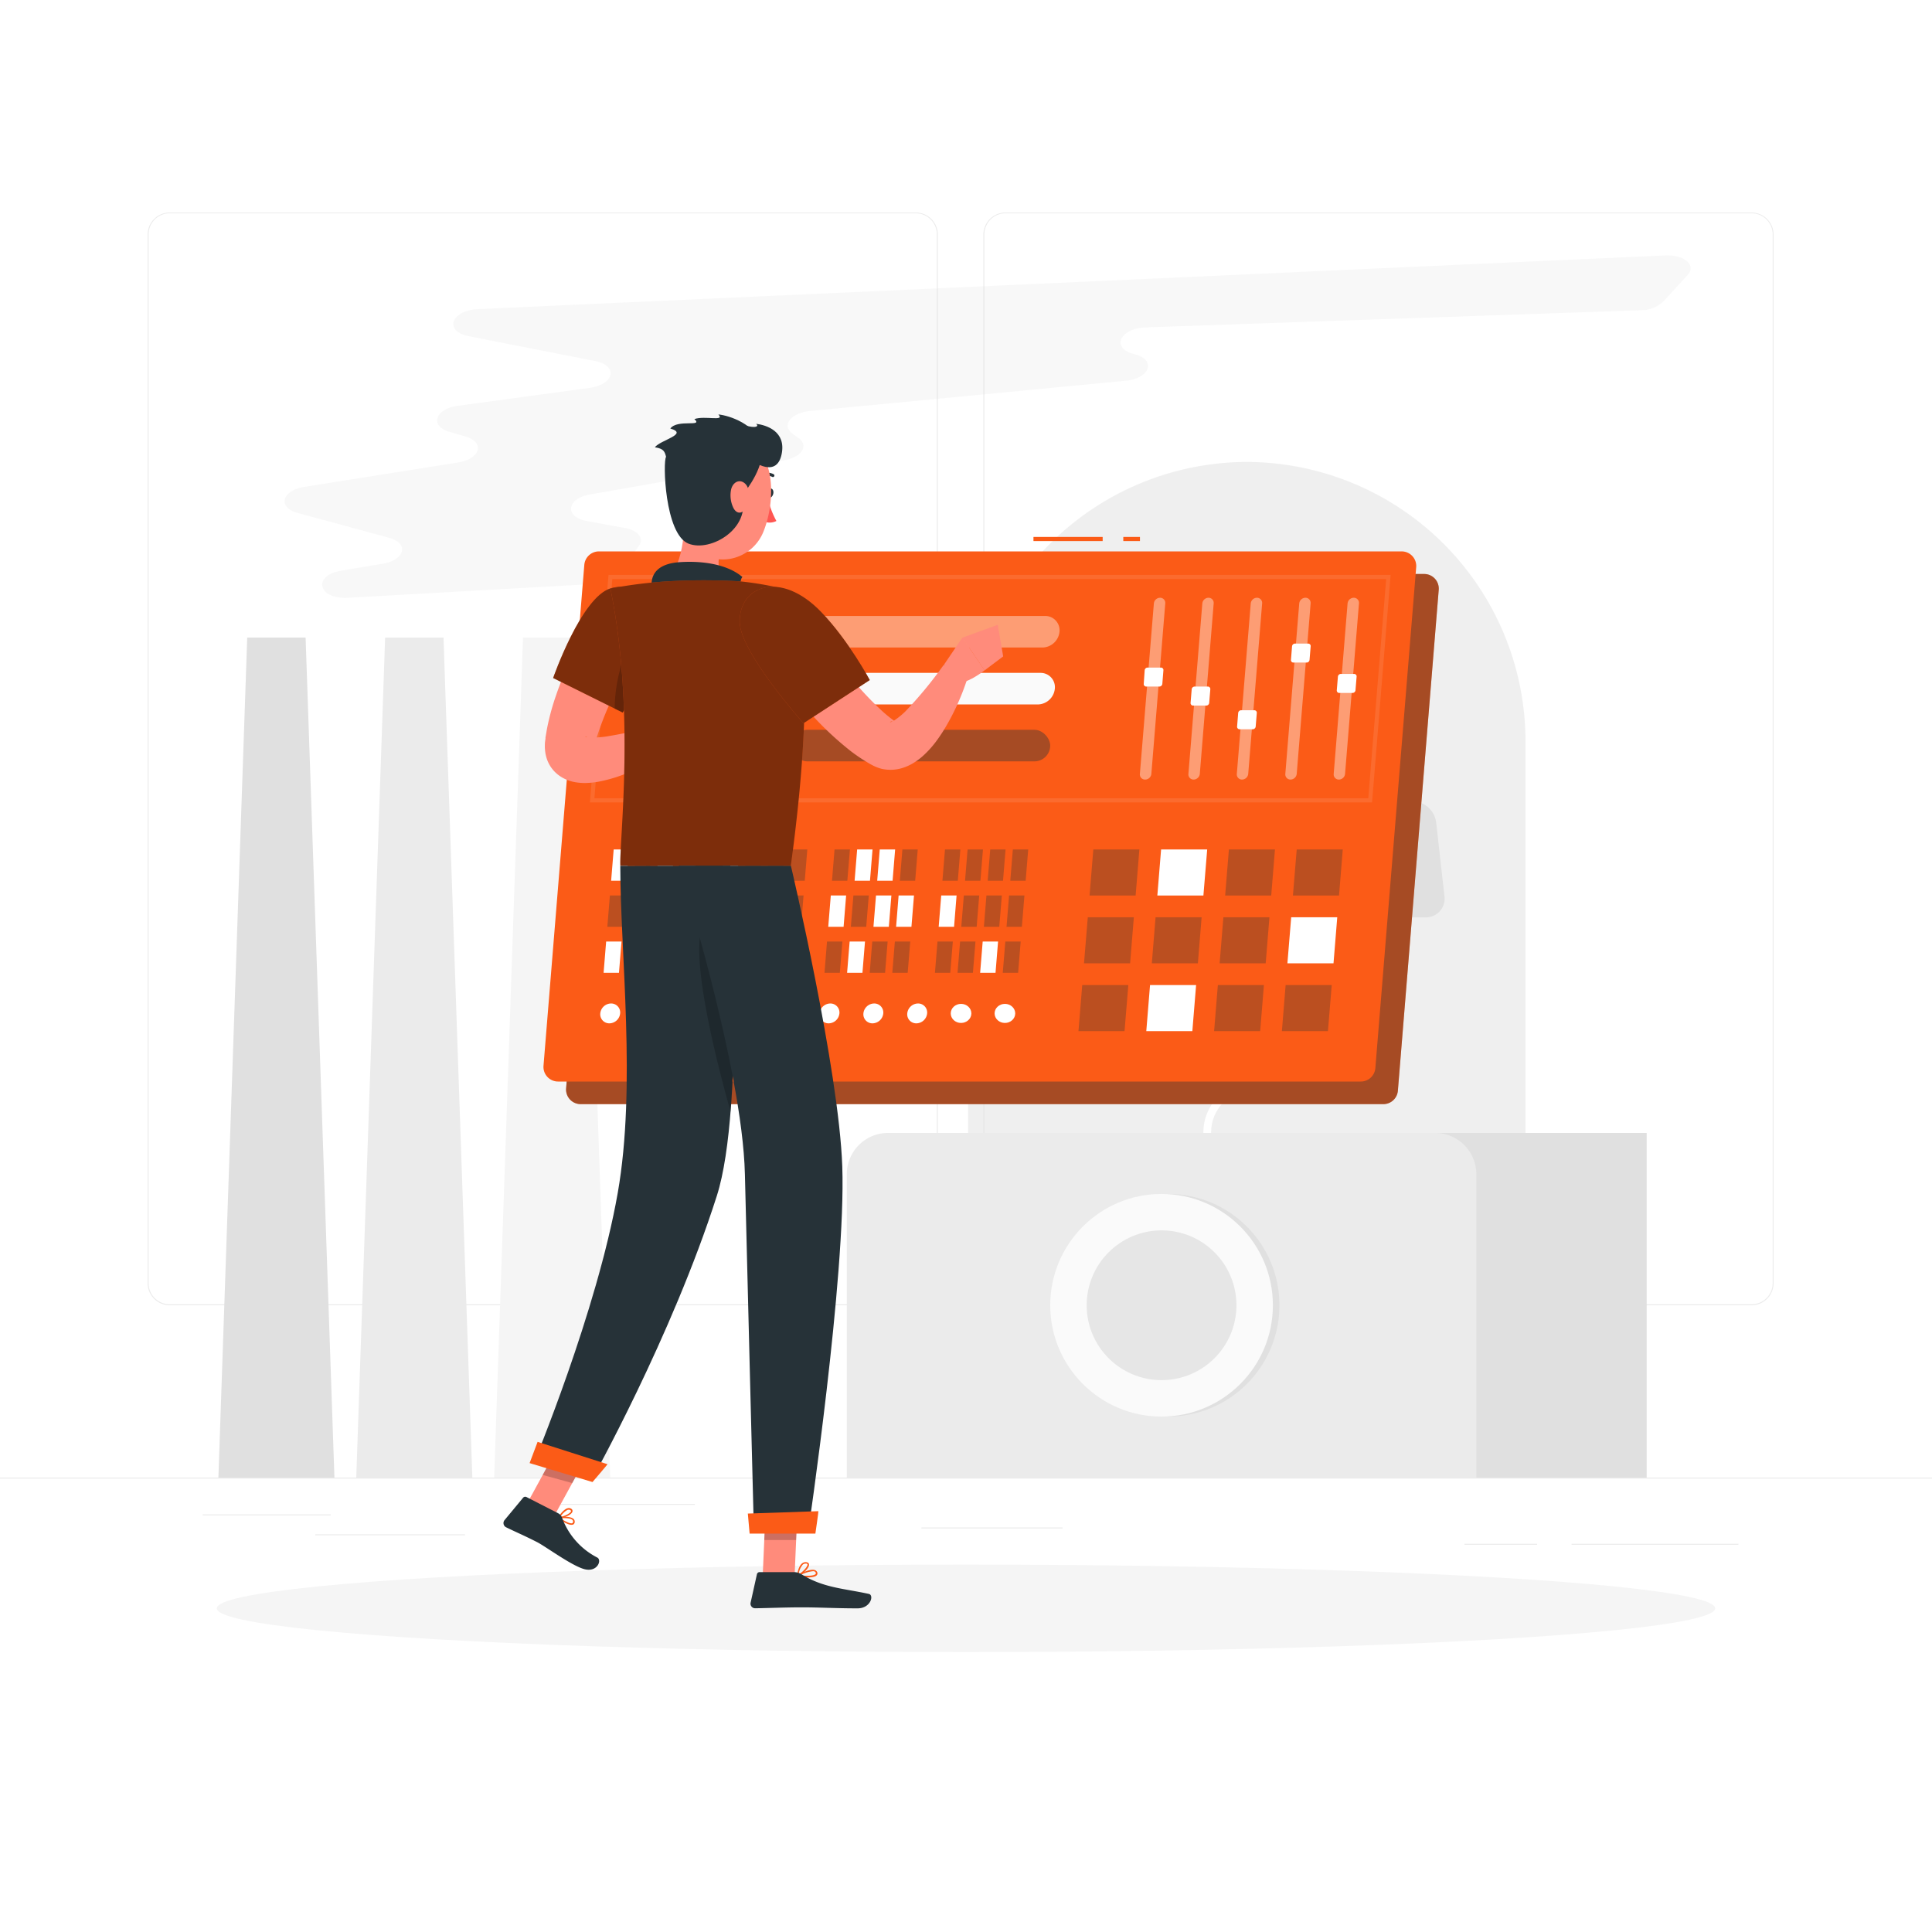 <svg class="animated" id="freepik_stories-control-panel" xmlns="http://www.w3.org/2000/svg" viewBox="0 0 500 500" version="1.1" xmlns:xlink="http://www.w3.org/1999/xlink" xmlns:svgjs="http://svgjs.com/svgjs"><style>svg#freepik_stories-control-panel:not(.animated) .animable {opacity: 0;}svg#freepik_stories-control-panel.animated #freepik--background-complete--inject-9 {animation: 1s 1 forwards cubic-bezier(.36,-0.01,.5,1.38) zoomIn;animation-delay: 0s;}svg#freepik_stories-control-panel.animated #freepik--Shadow--inject-9 {animation: 1s 1 forwards cubic-bezier(.36,-0.01,.5,1.38) slideLeft;animation-delay: 0s;}svg#freepik_stories-control-panel.animated #freepik--control-panel--inject-9 {animation: 1s 1 forwards cubic-bezier(.36,-0.01,.5,1.38) slideLeft;animation-delay: 0s;}svg#freepik_stories-control-panel.animated #freepik--Character--inject-9 {animation: 1s 1 forwards cubic-bezier(.36,-0.01,.5,1.38) slideRight;animation-delay: 0s;}            @keyframes zoomIn {                0% {                    opacity: 0;                    transform: scale(0.5);                }                100% {                    opacity: 1;                    transform: scale(1);                }            }                    @keyframes slideLeft {                0% {                    opacity: 0;                    transform: translateX(-30px);                }                100% {                    opacity: 1;                    transform: translateX(0);                }            }                    @keyframes slideRight {                0% {                    opacity: 0;                    transform: translateX(30px);                }                100% {                    opacity: 1;                    transform: translateX(0);                }            }        </style><g id="freepik--background-complete--inject-9" class="animable" style="transform-origin: 250px 227.39px;"><rect y="382.4" width="500" height="0.25" style="fill: rgb(235, 235, 235); transform-origin: 250px 382.525px;" id="ellrntq05mvk" class="animable"></rect><rect x="52.46" y="391.92" width="33.12" height="0.25" style="fill: rgb(235, 235, 235); transform-origin: 69.02px 392.045px;" id="el8pheu3wlzet" class="animable"></rect><rect x="136.33" y="389.21" width="43.5" height="0.25" style="fill: rgb(235, 235, 235); transform-origin: 158.08px 389.335px;" id="el4xsil4w1gz4" class="animable"></rect><rect x="81.58" y="397.08" width="38.75" height="0.25" style="fill: rgb(235, 235, 235); transform-origin: 100.955px 397.205px;" id="elu6fk0wptcg" class="animable"></rect><rect x="406.71" y="399.53" width="43.19" height="0.25" style="fill: rgb(235, 235, 235); transform-origin: 428.305px 399.655px;" id="elz1j7tvc1jln" class="animable"></rect><rect x="379" y="399.53" width="18.8" height="0.25" style="fill: rgb(235, 235, 235); transform-origin: 388.4px 399.655px;" id="elhleeq1z8c66" class="animable"></rect><rect x="238.44" y="395.31" width="36.56" height="0.25" style="fill: rgb(235, 235, 235); transform-origin: 256.72px 395.435px;" id="elnwyxqohszvg" class="animable"></rect><path d="M237,337.8H43.91a5.71,5.71,0,0,1-5.7-5.71V60.66A5.71,5.71,0,0,1,43.91,55H237a5.71,5.71,0,0,1,5.71,5.71V332.09A5.71,5.71,0,0,1,237,337.8ZM43.91,55.2a5.46,5.46,0,0,0-5.45,5.46V332.09a5.46,5.46,0,0,0,5.45,5.46H237a5.47,5.47,0,0,0,5.46-5.46V60.66A5.47,5.47,0,0,0,237,55.2Z" style="fill: rgb(235, 235, 235); transform-origin: 140.46px 196.4px;" id="elcdbj8kr6ukt" class="animable"></path><path d="M453.31,337.8H260.21a5.72,5.72,0,0,1-5.71-5.71V60.66A5.72,5.72,0,0,1,260.21,55h193.1A5.71,5.71,0,0,1,459,60.66V332.09A5.71,5.71,0,0,1,453.31,337.8ZM260.21,55.2a5.47,5.47,0,0,0-5.46,5.46V332.09a5.47,5.47,0,0,0,5.46,5.46h193.1a5.47,5.47,0,0,0,5.46-5.46V60.66a5.47,5.47,0,0,0-5.46-5.46Z" style="fill: rgb(235, 235, 235); transform-origin: 356.75px 196.4px;" id="elqqfm9px2ys" class="animable"></path><g id="el9x5gzv5cnud"><path d="M359.16,293.2h67a0,0,0,0,1,0,0v89.2a0,0,0,0,1,0,0H369.83a10.68,10.68,0,0,1-10.68-10.68V293.2A0,0,0,0,1,359.16,293.2Z" style="fill: rgb(224, 224, 224); transform-origin: 392.655px 337.8px; transform: rotate(180deg);" class="animable"></path></g><path d="M229.83,293.2H371.39a10.68,10.68,0,0,1,10.68,10.68V382.4a0,0,0,0,1,0,0H219.15a0,0,0,0,1,0,0V303.88A10.68,10.68,0,0,1,229.83,293.2Z" style="fill: rgb(235, 235, 235); transform-origin: 300.61px 337.8px;" id="ele2lwn9nhvam" class="animable"></path><circle cx="302.31" cy="337.8" r="28.81" style="fill: rgb(224, 224, 224); transform-origin: 302.31px 337.8px;" id="els5v0dg0vb9e" class="animable"></circle><circle cx="300.61" cy="337.8" r="28.81" style="fill: rgb(250, 250, 250); transform-origin: 300.61px 337.8px;" id="el8b2g9vsnyg8" class="animable"></circle><circle cx="300.61" cy="337.8" r="19.38" style="fill: rgb(230, 230, 230); transform-origin: 300.61px 337.8px;" id="elysukj0wnrgf" class="animable"></circle><g id="ell6q9kogwg9k"><path d="M322.66,119.55h0a72.34,72.34,0,0,0-72.13,72.13V293.2H394.8V191.68A72.35,72.35,0,0,0,322.66,119.55Z" style="fill: rgb(224, 224, 224); opacity: 0.5; transform-origin: 322.665px 206.375px;" class="animable"></path></g><path d="M296.37,202.57h-19.1a5.71,5.71,0,0,1-5.76-6.48L274,173.58a7.46,7.46,0,0,1,7.21-6.48h19.1a5.69,5.69,0,0,1,5.75,6.48l-2.52,22.51A7.46,7.46,0,0,1,296.37,202.57Z" style="fill: rgb(224, 224, 224); transform-origin: 288.786px 184.835px;" id="el3xsvrw2bdmg" class="animable"></path><path d="M352.74,237.42h16.2a4.84,4.84,0,0,0,4.88-5.5l-2.14-19.08a6.33,6.33,0,0,0-6.11-5.5H349.38a4.83,4.83,0,0,0-4.88,5.5l2.14,19.08A6.32,6.32,0,0,0,352.74,237.42Z" style="fill: rgb(224, 224, 224); transform-origin: 359.159px 222.38px;" id="elboo3h2tzg3q" class="animable"></path><path d="M334,170.76h13.52a4,4,0,0,0,4.08-4.59l-1.79-15.94a5.29,5.29,0,0,0-5.1-4.59H331.16a4,4,0,0,0-4.08,4.59l1.79,15.94A5.28,5.28,0,0,0,334,170.76Z" style="fill: rgb(224, 224, 224); transform-origin: 339.34px 158.2px;" id="elrizs9vbkvt" class="animable"></path><path d="M300.27,263.65H288.8a3.42,3.42,0,0,1-3.45-3.9l1.51-13.51a4.48,4.48,0,0,1,4.33-3.89h11.46a3.42,3.42,0,0,1,3.46,3.89l-1.51,13.51A4.49,4.49,0,0,1,300.27,263.65Z" style="fill: rgb(224, 224, 224); transform-origin: 295.729px 253px;" id="elakru5pyqvan" class="animable"></path><path d="M313.43,293.2h-2c0-7.56,5.42-11.29,10.67-14.89,5-3.47,9.79-6.74,9.79-13.25s-4.76-9.79-9.79-13.25c-5.25-3.61-10.67-7.34-10.67-14.9s5.42-11.29,10.67-14.9c5-3.46,9.79-6.74,9.79-13.25s-4.76-9.78-9.79-13.25c-5.25-3.6-10.67-7.33-10.67-14.9s5.42-11.29,10.67-14.9c5-3.46,9.79-6.74,9.79-13.25h2c0,7.57-5.42,11.29-10.66,14.9-5,3.47-9.8,6.74-9.8,13.25s4.76,9.79,9.8,13.25c5.24,3.61,10.66,7.34,10.66,14.9s-5.42,11.3-10.66,14.9c-5,3.47-9.8,6.74-9.8,13.25s4.76,9.78,9.8,13.25c5.24,3.61,10.66,7.33,10.66,14.9s-5.42,11.29-10.66,14.89C318.19,283.42,313.43,286.69,313.43,293.2Z" style="fill: rgb(255, 255, 255); transform-origin: 322.66px 222.83px;" id="el6fe0k2g6k24" class="animable"></path><polygon points="127.89 382.4 157.92 382.4 150.46 165 135.35 165 127.89 382.4" style="fill: rgb(245, 245, 245); transform-origin: 142.905px 273.7px;" id="elsdnkx36iq5b" class="animable"></polygon><polygon points="92.2 382.4 122.24 382.4 114.78 165 99.67 165 92.2 382.4" style="fill: rgb(235, 235, 235); transform-origin: 107.22px 273.7px;" id="el0wfw73oz3h39" class="animable"></polygon><polygon points="56.52 382.4 86.55 382.4 79.09 165 63.98 165 56.52 382.4" style="fill: rgb(224, 224, 224); transform-origin: 71.535px 273.7px;" id="el0z07xd03n28e" class="animable"></polygon><g id="elpiw4ig64l4f"><path d="M90.05,154.7l64.33-3.6c2.56-.14,4.83-1.11,5.79-2.47l5.22-7.41c1.34-1.91-.28-3.95-3.6-4.56l-9.93-1.82c-5.84-1.07-5.26-5.8.84-6.87l50.3-8.84c4.52-.8,6.42-3.87,3.6-5.82l-1.42-1c-3.06-2.12-.55-5.46,4.47-5.94l81.65-7.83c6.41-.62,8-5.48,2.27-6.88h0c-6.09-1.49-3.85-6.69,3-6.93l128-4.44a8.47,8.47,0,0,0,5.76-2.13l6.45-7c2.3-2.51-.88-5.29-5.79-5.06L123.72,80c-7,.32-8.89,5.74-2.44,7l32.79,6.45c5.93,1.17,4.94,6-1.41,6.92l-34.17,4.65c-5.9.8-7.35,5.2-2.22,6.71l4.28,1.27c5,1.49,3.76,5.78-2,6.68L78.77,126c-5.84.92-7,5.32-1.8,6.73l23.77,6.46c5.17,1.4,4.07,5.75-1.7,6.71l-10.63,1.77C80.79,148.92,82.24,155.13,90.05,154.7Z" style="fill: rgb(224, 224, 224); opacity: 0.2; transform-origin: 255.6px 110.404px;" class="animable"></path></g></g><g id="freepik--Shadow--inject-9" class="animable" style="transform-origin: 250px 416.24px;"><ellipse id="freepik--path--inject-9" cx="250" cy="416.24" rx="193.89" ry="11.32" style="fill: rgb(245, 245, 245); transform-origin: 250px 416.24px;" class="animable"></ellipse></g><g id="freepik--control-panel--inject-9" class="animable" style="transform-origin: 256.5px 212.355px;"><path d="M368.59,148.55H160.86a3.78,3.78,0,0,0-3.78,3.47L146.51,281.66a3.78,3.78,0,0,0,3.77,4.09H358a3.78,3.78,0,0,0,3.77-3.48l10.57-129.63A3.78,3.78,0,0,0,368.59,148.55Z" style="fill: rgb(251, 91, 23); transform-origin: 259.425px 217.15px;" id="elq2dpnz4wfu" class="animable"></path><g id="elabl57ppk4b"><path d="M368.59,148.55H160.86a3.78,3.78,0,0,0-3.78,3.47L146.51,281.66a3.78,3.78,0,0,0,3.77,4.09H358a3.78,3.78,0,0,0,3.77-3.48l10.57-129.63A3.78,3.78,0,0,0,368.59,148.55Z" style="fill: rgb(38, 50, 56); opacity: 0.4; transform-origin: 259.425px 217.15px;" class="animable"></path></g><rect x="290.71" y="138.96" width="4.31" height="1.07" style="fill: rgb(251, 91, 23); transform-origin: 292.865px 139.495px;" id="elwgxtw1rlut" class="animable"></rect><rect x="267.46" y="138.96" width="17.91" height="1.07" style="fill: rgb(251, 91, 23); transform-origin: 276.415px 139.495px;" id="el5egr5vp2eai" class="animable"></rect><path d="M362.74,142.7H155a3.8,3.8,0,0,0-3.78,3.48L140.66,275.81a3.78,3.78,0,0,0,3.77,4.09H352.17a3.78,3.78,0,0,0,3.77-3.48l10.57-129.63A3.78,3.78,0,0,0,362.74,142.7Z" style="fill: rgb(251, 91, 23); transform-origin: 253.585px 211.3px;" id="elddoa79wndx6" class="animable"></path><g id="elr4vjo83eyls"><path d="M355.09,207.66H152.67l4.81-58.87H359.89Zm-201.26-1.07H354.11l4.63-56.73H158.46Z" style="fill: rgb(255, 255, 255); opacity: 0.1; transform-origin: 256.28px 178.225px;" class="animable"></path></g><g id="eleri33sewn6i"><path d="M346.51,201.75h0a1.62,1.62,0,0,0,1.59-1.47l3.6-44.11a1.33,1.33,0,0,0-1.35-1.47h0a1.63,1.63,0,0,0-1.6,1.47l-3.59,44.11A1.33,1.33,0,0,0,346.51,201.75Z" style="fill: rgb(255, 255, 255); opacity: 0.4; transform-origin: 348.43px 178.225px;" class="animable"></path></g><path d="M346.63,179.33h3.42a.77.77,0,0,0,.75-.7l.29-3.52a.64.64,0,0,0-.64-.7H347a.78.78,0,0,0-.75.7l-.29,3.52A.63.63,0,0,0,346.63,179.33Z" style="fill: rgb(255, 255, 255); transform-origin: 348.524px 176.871px;" id="el8k94argh3n2" class="animable"></path><g id="elog9mpgpjld"><path d="M334,201.75h0a1.63,1.63,0,0,0,1.59-1.47l3.6-44.11a1.33,1.33,0,0,0-1.35-1.47h0a1.63,1.63,0,0,0-1.6,1.47l-3.6,44.11A1.34,1.34,0,0,0,334,201.75Z" style="fill: rgb(255, 255, 255); opacity: 0.4; transform-origin: 335.916px 178.225px;" class="animable"></path></g><path d="M334.74,171.47h3.41a.77.77,0,0,0,.76-.7l.29-3.51a.64.64,0,0,0-.64-.7h-3.42a.78.78,0,0,0-.76.7l-.28,3.51A.63.63,0,0,0,334.74,171.47Z" style="fill: rgb(255, 255, 255); transform-origin: 336.649px 169.015px;" id="ellef1y69t6vl" class="animable"></path><g id="elwtc0d052jd"><path d="M321.44,201.75h0a1.63,1.63,0,0,0,1.6-1.47l3.6-44.11a1.34,1.34,0,0,0-1.36-1.47h0a1.63,1.63,0,0,0-1.59,1.47l-3.6,44.11A1.33,1.33,0,0,0,321.44,201.75Z" style="fill: rgb(255, 255, 255); opacity: 0.4; transform-origin: 323.364px 178.225px;" class="animable"></path></g><path d="M320.8,188.73h3.41a.78.78,0,0,0,.76-.7l.29-3.52a.64.64,0,0,0-.65-.7H321.2a.78.78,0,0,0-.76.7l-.28,3.52A.64.64,0,0,0,320.8,188.73Z" style="fill: rgb(255, 255, 255); transform-origin: 322.71px 186.27px;" id="el8f5u75yy0t8" class="animable"></path><g id="ely5hj791wzn"><path d="M308.91,201.75h0a1.63,1.63,0,0,0,1.6-1.47l3.59-44.11a1.33,1.33,0,0,0-1.35-1.47h0a1.62,1.62,0,0,0-1.59,1.47l-3.6,44.11A1.33,1.33,0,0,0,308.91,201.75Z" style="fill: rgb(255, 255, 255); opacity: 0.4; transform-origin: 310.83px 178.225px;" class="animable"></path></g><path d="M308.77,182.6h3.41a.77.77,0,0,0,.76-.7l.29-3.52a.64.64,0,0,0-.65-.7h-3.41a.78.78,0,0,0-.76.7l-.29,3.52A.64.64,0,0,0,308.77,182.6Z" style="fill: rgb(255, 255, 255); transform-origin: 310.675px 180.14px;" id="elpr0g503ud3h" class="animable"></path><g id="el8doa2byo8qy"><path d="M296.38,201.75h0a1.62,1.62,0,0,0,1.59-1.47l3.6-44.11a1.33,1.33,0,0,0-1.35-1.47h0a1.63,1.63,0,0,0-1.6,1.47L295,200.28A1.33,1.33,0,0,0,296.38,201.75Z" style="fill: rgb(255, 255, 255); opacity: 0.4; transform-origin: 298.285px 178.225px;" class="animable"></path></g><path d="M296.64,177.68h3.41a.77.77,0,0,0,.76-.7l.28-3.51a.63.63,0,0,0-.64-.7H297a.77.77,0,0,0-.76.7L296,177A.64.64,0,0,0,296.64,177.68Z" style="fill: rgb(255, 255, 255); transform-origin: 298.546px 175.225px;" id="eldpat21nhny" class="animable"></path><g id="el25ji7mtvswwh"><path d="M181.27,167.58h88.51a4.53,4.53,0,0,0,4.42-4.09h0a3.71,3.71,0,0,0-3.76-4.08h-88.5a4.52,4.52,0,0,0-4.42,4.08h0A3.72,3.72,0,0,0,181.27,167.58Z" style="fill: rgb(255, 255, 255); opacity: 0.4; transform-origin: 225.86px 163.495px;" class="animable"></path></g><path d="M166,182.31H268.57a4.51,4.51,0,0,0,4.42-4.08h0a3.7,3.7,0,0,0-3.75-4.09H166.63a4.51,4.51,0,0,0-4.42,4.09h0A3.71,3.71,0,0,0,166,182.31Z" style="fill: rgb(250, 250, 250); transform-origin: 217.601px 178.225px;" id="elimnwwu3n6p" class="animable"></path><g id="elgbectem01nc"><rect x="204.83" y="188.87" width="66.96" height="8.17" rx="4.09" style="fill: rgb(38, 50, 56); opacity: 0.4; transform-origin: 238.31px 192.955px;" class="animable"></rect></g><g id="elsc1zad4qbu"><polygon points="334.61 231.76 346.54 231.76 347.51 219.84 335.59 219.84 334.61 231.76" style="fill: rgb(38, 50, 56); opacity: 0.3; transform-origin: 341.06px 225.8px;" class="animable"></polygon></g><g id="eldnhr79ilwm7"><polygon points="317.07 231.76 328.99 231.76 329.96 219.84 318.04 219.84 317.07 231.76" style="fill: rgb(38, 50, 56); opacity: 0.3; transform-origin: 323.515px 225.8px;" class="animable"></polygon></g><polygon points="299.52 231.76 311.44 231.76 312.42 219.84 300.49 219.84 299.52 231.76" style="fill: rgb(255, 255, 255); transform-origin: 305.97px 225.8px;" id="elnx2zvdsphu" class="animable"></polygon><g id="elb9267j9igrt"><polygon points="281.98 231.76 293.9 231.76 294.87 219.84 282.95 219.84 281.98 231.76" style="fill: rgb(38, 50, 56); opacity: 0.3; transform-origin: 288.425px 225.8px;" class="animable"></polygon></g><polygon points="333.18 249.31 345.11 249.31 346.08 237.39 334.16 237.39 333.18 249.31" style="fill: rgb(255, 255, 255); transform-origin: 339.63px 243.35px;" id="elrnpep7r8m9r" class="animable"></polygon><g id="elj624qnozv2g"><polygon points="315.64 249.31 327.56 249.31 328.53 237.39 316.61 237.39 315.64 249.31" style="fill: rgb(38, 50, 56); opacity: 0.3; transform-origin: 322.085px 243.35px;" class="animable"></polygon></g><g id="elu58mfr2dt7l"><polygon points="298.09 249.31 310.01 249.31 310.98 237.39 299.06 237.39 298.09 249.31" style="fill: rgb(38, 50, 56); opacity: 0.3; transform-origin: 304.535px 243.35px;" class="animable"></polygon></g><g id="elhd5bmispm3k"><polygon points="280.54 249.31 292.47 249.31 293.44 237.39 281.52 237.39 280.54 249.31" style="fill: rgb(38, 50, 56); opacity: 0.3; transform-origin: 286.99px 243.35px;" class="animable"></polygon></g><g id="elm1voh4u6kfo"><polygon points="331.75 266.85 343.67 266.85 344.65 254.93 332.72 254.93 331.75 266.85" style="fill: rgb(38, 50, 56); opacity: 0.3; transform-origin: 338.2px 260.89px;" class="animable"></polygon></g><g id="el5gge45l9rad"><polygon points="314.21 266.85 326.13 266.85 327.1 254.93 315.18 254.93 314.21 266.85" style="fill: rgb(38, 50, 56); opacity: 0.3; transform-origin: 320.655px 260.89px;" class="animable"></polygon></g><polygon points="296.66 266.85 308.58 266.85 309.55 254.93 297.63 254.93 296.66 266.85" style="fill: rgb(255, 255, 255); transform-origin: 303.105px 260.89px;" id="elmhuqeyup2wl" class="animable"></polygon><g id="elf61k4qswvqk"><polygon points="279.11 266.85 291.03 266.85 292.01 254.93 280.08 254.93 279.11 266.85" style="fill: rgb(38, 50, 56); opacity: 0.3; transform-origin: 285.56px 260.89px;" class="animable"></polygon></g><g id="elty1nu3wtdi"><polygon points="246.59 243.67 242.62 243.67 241.96 251.76 245.93 251.76 246.59 243.67" style="fill: rgb(38, 50, 56); opacity: 0.3; transform-origin: 244.275px 247.715px;" class="animable"></polygon></g><g id="eldu1os5q3ho8"><polygon points="252.45 243.67 248.47 243.67 247.81 251.76 251.79 251.76 252.45 243.67" style="fill: rgb(38, 50, 56); opacity: 0.3; transform-origin: 250.13px 247.715px;" class="animable"></polygon></g><polygon points="258.3 243.67 254.32 243.67 253.66 251.76 257.64 251.76 258.3 243.67" style="fill: rgb(255, 255, 255); transform-origin: 255.98px 247.715px;" id="elhxa7l4xk6q" class="animable"></polygon><g id="elox05b6xnv39"><polygon points="264.15 243.67 260.18 243.67 259.51 251.76 263.49 251.76 264.15 243.67" style="fill: rgb(38, 50, 56); opacity: 0.3; transform-origin: 261.83px 247.715px;" class="animable"></polygon></g><polygon points="247.56 231.75 243.59 231.75 242.93 239.85 246.91 239.85 247.56 231.75" style="fill: rgb(255, 255, 255); transform-origin: 245.245px 235.8px;" id="elzdltpi5n6hl" class="animable"></polygon><g id="eln943tjrxk4"><polygon points="253.42 231.75 249.44 231.75 248.78 239.85 252.76 239.85 253.42 231.75" style="fill: rgb(38, 50, 56); opacity: 0.3; transform-origin: 251.1px 235.8px;" class="animable"></polygon></g><g id="eliegspurc94"><polygon points="259.27 231.75 255.29 231.75 254.63 239.85 258.61 239.85 259.27 231.75" style="fill: rgb(38, 50, 56); opacity: 0.3; transform-origin: 256.95px 235.8px;" class="animable"></polygon></g><g id="eluqrwsw8ixqd"><polygon points="265.12 231.75 261.15 231.75 260.49 239.85 264.46 239.85 265.12 231.75" style="fill: rgb(38, 50, 56); opacity: 0.3; transform-origin: 262.805px 235.8px;" class="animable"></polygon></g><g id="elx5o0r9u7l3k"><polygon points="248.54 219.84 244.56 219.84 243.9 227.94 247.88 227.94 248.54 219.84" style="fill: rgb(38, 50, 56); opacity: 0.3; transform-origin: 246.22px 223.89px;" class="animable"></polygon></g><g id="elzbzg1xv3w5"><polygon points="254.39 219.84 250.41 219.84 249.75 227.94 253.73 227.94 254.39 219.84" style="fill: rgb(38, 50, 56); opacity: 0.3; transform-origin: 252.07px 223.89px;" class="animable"></polygon></g><g id="elb49dy3kv2qg"><polygon points="260.24 219.84 256.27 219.84 255.61 227.94 259.58 227.94 260.24 219.84" style="fill: rgb(38, 50, 56); opacity: 0.3; transform-origin: 257.925px 223.89px;" class="animable"></polygon></g><g id="eldv86i363ppq"><polygon points="266.1 219.84 262.12 219.84 261.46 227.94 265.44 227.94 266.1 219.84" style="fill: rgb(38, 50, 56); opacity: 0.3; transform-origin: 263.78px 223.89px;" class="animable"></polygon></g><g id="elzhrnbam9w2h"><polygon points="218.01 243.67 214.03 243.67 213.38 251.76 217.35 251.76 218.01 243.67" style="fill: rgb(38, 50, 56); opacity: 0.3; transform-origin: 215.695px 247.715px;" class="animable"></polygon></g><polygon points="223.86 243.67 219.89 243.67 219.23 251.76 223.2 251.76 223.86 243.67" style="fill: rgb(255, 255, 255); transform-origin: 221.545px 247.715px;" id="eleq4j3bs22es" class="animable"></polygon><g id="elt1kyfe8z0ge"><polygon points="229.72 243.67 225.74 243.67 225.08 251.76 229.06 251.76 229.72 243.67" style="fill: rgb(38, 50, 56); opacity: 0.3; transform-origin: 227.4px 247.715px;" class="animable"></polygon></g><g id="elaozexabpfv"><polygon points="235.57 243.67 231.59 243.67 230.93 251.76 234.91 251.76 235.57 243.67" style="fill: rgb(38, 50, 56); opacity: 0.3; transform-origin: 233.25px 247.715px;" class="animable"></polygon></g><polygon points="218.98 231.75 215.01 231.75 214.35 239.85 218.32 239.85 218.98 231.75" style="fill: rgb(255, 255, 255); transform-origin: 216.665px 235.8px;" id="eld93gr9v6crh" class="animable"></polygon><g id="elm8xq9f32fvp"><polygon points="224.84 231.75 220.86 231.75 220.2 239.85 224.18 239.85 224.84 231.75" style="fill: rgb(38, 50, 56); opacity: 0.3; transform-origin: 222.52px 235.8px;" class="animable"></polygon></g><polygon points="230.69 231.75 226.71 231.75 226.05 239.85 230.03 239.85 230.69 231.75" style="fill: rgb(255, 255, 255); transform-origin: 228.37px 235.8px;" id="el35n9or8db9f" class="animable"></polygon><polygon points="236.54 231.75 232.56 231.75 231.91 239.85 235.88 239.85 236.54 231.75" style="fill: rgb(255, 255, 255); transform-origin: 234.225px 235.8px;" id="elk5677l1gzgt" class="animable"></polygon><g id="el52ru424djch"><polygon points="219.96 219.84 215.98 219.84 215.32 227.94 219.29 227.94 219.96 219.84" style="fill: rgb(38, 50, 56); opacity: 0.3; transform-origin: 217.64px 223.89px;" class="animable"></polygon></g><polygon points="225.81 219.84 221.83 219.84 221.17 227.94 225.15 227.94 225.81 219.84" style="fill: rgb(255, 255, 255); transform-origin: 223.49px 223.89px;" id="el0saihpc28m2k" class="animable"></polygon><polygon points="231.66 219.84 227.68 219.84 227.02 227.94 231 227.94 231.66 219.84" style="fill: rgb(255, 255, 255); transform-origin: 229.34px 223.89px;" id="el1jolmlqmtpm" class="animable"></polygon><g id="els0ilc0gok7s"><polygon points="237.51 219.84 233.54 219.84 232.88 227.94 236.85 227.94 237.51 219.84" style="fill: rgb(38, 50, 56); opacity: 0.3; transform-origin: 235.195px 223.89px;" class="animable"></polygon></g><polygon points="189.43 243.67 185.45 243.67 184.79 251.76 188.77 251.76 189.43 243.67" style="fill: rgb(255, 255, 255); transform-origin: 187.11px 247.715px;" id="el2b7zmcx49cm" class="animable"></polygon><g id="elz4kypn4cot"><polygon points="195.28 243.67 191.31 243.67 190.65 251.76 194.62 251.76 195.28 243.67" style="fill: rgb(38, 50, 56); opacity: 0.3; transform-origin: 192.965px 247.715px;" class="animable"></polygon></g><polygon points="201.14 243.67 197.16 243.67 196.5 251.76 200.47 251.76 201.14 243.67" style="fill: rgb(255, 255, 255); transform-origin: 198.82px 247.715px;" id="el12q3zpi44e2" class="animable"></polygon><g id="ely1mv5lfvuz"><polygon points="206.99 243.67 203.01 243.67 202.35 251.76 206.33 251.76 206.99 243.67" style="fill: rgb(38, 50, 56); opacity: 0.3; transform-origin: 204.67px 247.715px;" class="animable"></polygon></g><polygon points="190.4 231.75 186.43 231.75 185.76 239.85 189.74 239.85 190.4 231.75" style="fill: rgb(255, 255, 255); transform-origin: 188.08px 235.8px;" id="elev812m4fgpq" class="animable"></polygon><polygon points="196.25 231.75 192.28 231.75 191.62 239.85 195.59 239.85 196.25 231.75" style="fill: rgb(255, 255, 255); transform-origin: 193.935px 235.8px;" id="eld3p6ngpi1w5" class="animable"></polygon><g id="elbkenr5y94t7"><polygon points="202.11 231.75 198.13 231.75 197.47 239.85 201.45 239.85 202.11 231.75" style="fill: rgb(38, 50, 56); opacity: 0.3; transform-origin: 199.79px 235.8px;" class="animable"></polygon></g><g id="elyrnmz4x2v"><polygon points="207.96 231.75 203.98 231.75 203.32 239.85 207.3 239.85 207.96 231.75" style="fill: rgb(38, 50, 56); opacity: 0.3; transform-origin: 205.64px 235.8px;" class="animable"></polygon></g><polygon points="191.37 219.84 187.4 219.84 186.74 227.94 190.71 227.94 191.37 219.84" style="fill: rgb(255, 255, 255); transform-origin: 189.055px 223.89px;" id="elgcrj6e8p77f" class="animable"></polygon><g id="elj4n67vt1g69"><polygon points="197.23 219.84 193.25 219.84 192.59 227.94 196.57 227.94 197.23 219.84" style="fill: rgb(38, 50, 56); opacity: 0.3; transform-origin: 194.91px 223.89px;" class="animable"></polygon></g><g id="elxzkpy24e0kr"><polygon points="203.08 219.84 199.1 219.84 198.44 227.94 202.42 227.94 203.08 219.84" style="fill: rgb(38, 50, 56); opacity: 0.3; transform-origin: 200.76px 223.89px;" class="animable"></polygon></g><g id="el1jn9tvtc6na"><polygon points="208.93 219.84 204.96 219.84 204.29 227.94 208.27 227.94 208.93 219.84" style="fill: rgb(38, 50, 56); opacity: 0.3; transform-origin: 206.61px 223.89px;" class="animable"></polygon></g><polygon points="160.85 243.67 156.87 243.67 156.21 251.76 160.19 251.76 160.85 243.67" style="fill: rgb(255, 255, 255); transform-origin: 158.53px 247.715px;" id="elg68akhmw78" class="animable"></polygon><g id="elrwjoxa7y6"><polygon points="166.7 243.67 162.72 243.67 162.06 251.76 166.04 251.76 166.7 243.67" style="fill: rgb(38, 50, 56); opacity: 0.3; transform-origin: 164.38px 247.715px;" class="animable"></polygon></g><polygon points="172.55 243.67 168.58 243.67 167.92 251.76 171.89 251.76 172.55 243.67" style="fill: rgb(255, 255, 255); transform-origin: 170.235px 247.715px;" id="elq5919gwvgg" class="animable"></polygon><g id="el2t1yzz79oq5"><polygon points="178.41 243.67 174.43 243.67 173.77 251.76 177.75 251.76 178.41 243.67" style="fill: rgb(38, 50, 56); opacity: 0.3; transform-origin: 176.09px 247.715px;" class="animable"></polygon></g><g id="el1105mix3hdm"><polygon points="161.82 231.75 157.84 231.75 157.18 239.85 161.16 239.85 161.82 231.75" style="fill: rgb(38, 50, 56); opacity: 0.3; transform-origin: 159.5px 235.8px;" class="animable"></polygon></g><g id="elspx72ywgaw"><polygon points="167.67 231.75 163.7 231.75 163.04 239.85 167.01 239.85 167.67 231.75" style="fill: rgb(38, 50, 56); opacity: 0.3; transform-origin: 165.355px 235.8px;" class="animable"></polygon></g><polygon points="173.53 231.75 169.55 231.75 168.89 239.85 172.87 239.85 173.53 231.75" style="fill: rgb(255, 255, 255); transform-origin: 171.21px 235.8px;" id="el1iw0zglzxxt" class="animable"></polygon><g id="eljs3pcxbzcg"><polygon points="179.38 231.75 175.4 231.75 174.74 239.85 178.72 239.85 179.38 231.75" style="fill: rgb(38, 50, 56); opacity: 0.3; transform-origin: 177.06px 235.8px;" class="animable"></polygon></g><polygon points="162.79 219.84 158.82 219.84 158.16 227.94 162.13 227.94 162.79 219.84" style="fill: rgb(255, 255, 255); transform-origin: 160.475px 223.89px;" id="elnt98ih05r6g" class="animable"></polygon><g id="elmc1x1xnvg8s"><polygon points="168.65 219.84 164.67 219.84 164.01 227.94 167.99 227.94 168.65 219.84" style="fill: rgb(38, 50, 56); opacity: 0.3; transform-origin: 166.33px 223.89px;" class="animable"></polygon></g><polygon points="174.5 219.84 170.52 219.84 169.86 227.94 173.84 227.94 174.5 219.84" style="fill: rgb(255, 255, 255); transform-origin: 172.18px 223.89px;" id="elr0lz331hz3d" class="animable"></polygon><polygon points="180.35 219.84 176.37 219.84 175.71 227.94 179.69 227.94 180.35 219.84" style="fill: rgb(255, 255, 255); transform-origin: 178.03px 223.89px;" id="elpfsrtz7c8js" class="animable"></polygon><g id="el5auyg5qdtt"><ellipse cx="260.07" cy="262.27" rx="2.67" ry="2.47" style="fill: rgb(255, 255, 255); transform-origin: 260.07px 262.27px; transform: rotate(-43.83deg);" class="animable"></ellipse></g><g id="elmgudbk32vj"><ellipse cx="248.72" cy="262.27" rx="2.67" ry="2.47" style="fill: rgb(255, 255, 255); transform-origin: 248.72px 262.27px; transform: rotate(-43.83deg);" class="animable"></ellipse></g><path d="M234.8,262.27a2.33,2.33,0,0,0,2.36,2.57,2.84,2.84,0,0,0,2.78-2.57,2.34,2.34,0,0,0-2.36-2.57A2.84,2.84,0,0,0,234.8,262.27Z" style="fill: rgb(255, 255, 255); transform-origin: 237.369px 262.27px;" id="elwrnaseknou" class="animable"></path><path d="M223.45,262.27a2.34,2.34,0,0,0,2.36,2.57,2.84,2.84,0,0,0,2.78-2.57,2.34,2.34,0,0,0-2.36-2.57A2.84,2.84,0,0,0,223.45,262.27Z" style="fill: rgb(255, 255, 255); transform-origin: 226.02px 262.27px;" id="el9ph6a46zdzh" class="animable"></path><path d="M212.1,262.27a2.34,2.34,0,0,0,2.36,2.57,2.84,2.84,0,0,0,2.78-2.57,2.34,2.34,0,0,0-2.36-2.57A2.84,2.84,0,0,0,212.1,262.27Z" style="fill: rgb(255, 255, 255); transform-origin: 214.67px 262.27px;" id="eldvld8c10364" class="animable"></path><path d="M200.75,262.27a2.34,2.34,0,0,0,2.36,2.57,2.84,2.84,0,0,0,2.78-2.57,2.34,2.34,0,0,0-2.36-2.57A2.84,2.84,0,0,0,200.75,262.27Z" style="fill: rgb(255, 255, 255); transform-origin: 203.32px 262.27px;" id="el8onx91n62l" class="animable"></path><path d="M189.4,262.27a2.34,2.34,0,0,0,2.36,2.57,2.84,2.84,0,0,0,2.78-2.57,2.34,2.34,0,0,0-2.36-2.57A2.84,2.84,0,0,0,189.4,262.27Z" style="fill: rgb(255, 255, 255); transform-origin: 191.97px 262.27px;" id="elbwfiginxmiv" class="animable"></path><path d="M178.05,262.27a2.34,2.34,0,0,0,2.36,2.57,2.84,2.84,0,0,0,2.78-2.57,2.34,2.34,0,0,0-2.36-2.57A2.84,2.84,0,0,0,178.05,262.27Z" style="fill: rgb(255, 255, 255); transform-origin: 180.62px 262.27px;" id="elek8s43lgjkp" class="animable"></path><g id="elpz0t9aj7yv"><path d="M166.7,262.27a2.34,2.34,0,0,0,2.36,2.57,2.84,2.84,0,0,0,2.78-2.57,2.33,2.33,0,0,0-2.36-2.57A2.84,2.84,0,0,0,166.7,262.27Z" style="fill: rgb(38, 50, 56); opacity: 0.3; transform-origin: 169.271px 262.27px;" class="animable"></path></g><path d="M155.35,262.27a2.34,2.34,0,0,0,2.36,2.57,2.84,2.84,0,0,0,2.78-2.57,2.33,2.33,0,0,0-2.36-2.57A2.84,2.84,0,0,0,155.35,262.27Z" style="fill: rgb(255, 255, 255); transform-origin: 157.921px 262.27px;" id="elvqx2v0enb99" class="animable"></path></g><g id="freepik--Character--inject-9" class="animable" style="transform-origin: 194.961px 261.75px;"><path d="M167.34,164.79c-.59.91-1.29,2.08-1.93,3.14s-1.31,2.18-1.94,3.29c-1.26,2.21-2.5,4.44-3.63,6.7a80.31,80.31,0,0,0-5.61,13.59l-.45,1.68-.06.21c0,.07,0,.16,0,.13s0,0,0,0a1.59,1.59,0,0,1,0-.17l-.06-.32a3.36,3.36,0,0,0-.16-.48,3.56,3.56,0,0,0-.28-.6,3.82,3.82,0,0,0-.91-1c-.67-.44-.89-.37-.83-.32a5.5,5.5,0,0,0,2.14.24,26.31,26.31,0,0,0,3.39-.29A151.69,151.69,0,0,0,172,187.31l2.87,6.38a70.13,70.13,0,0,1-7.41,4.14,63.76,63.76,0,0,1-8,3.3,39.52,39.52,0,0,1-4.57,1.17,19.23,19.23,0,0,1-2.66.31,14.49,14.49,0,0,1-3.26-.16,10,10,0,0,1-4.51-1.92,8.75,8.75,0,0,1-2.21-2.52,9.43,9.43,0,0,1-.7-1.52,11.27,11.27,0,0,1-.38-1.46l-.1-.7-.05-.63a11.6,11.6,0,0,1,0-1.18c0-.39.06-.69.1-1l.05-.36,0-.29.39-2.28a62.79,62.79,0,0,1,2.35-8.65,83,83,0,0,1,3.24-8.08c1.19-2.62,2.5-5.16,3.9-7.64.7-1.25,1.41-2.48,2.17-3.69s1.51-2.36,2.43-3.69Z" style="fill: rgb(255, 139, 123); transform-origin: 157.937px 179.74px;" id="elp62jhv20ymi" class="animable"></path><path d="M170.84,187.81l4.33-4.32,4.32,9.61s-4.08,2.27-7.72.62Z" style="fill: rgb(255, 139, 123); transform-origin: 175.165px 188.906px;" id="el7bmv1kbjlw" class="animable"></path><polygon points="181.59 180.04 184.78 188.16 179.49 193.1 175.18 183.49 181.59 180.04" style="fill: rgb(255, 139, 123); transform-origin: 179.98px 186.57px;" id="ele8mkp6glenp" class="animable"></polygon><path d="M198.53,127.49c-.1.66.17,1.25.6,1.31s.86-.41,1-1.07-.17-1.25-.6-1.31S198.63,126.83,198.53,127.49Z" style="fill: rgb(38, 50, 56); transform-origin: 199.337px 127.61px;" id="elkhnj77a406" class="animable"></path><path d="M198.64,128.73a23.77,23.77,0,0,0,2.29,6.1,3.82,3.82,0,0,1-3.23.11Z" style="fill: rgb(255, 86, 82); transform-origin: 199.315px 131.988px;" id="el7odqqw1vb0f" class="animable"></path><path d="M196.7,123.48a.37.37,0,0,0,.29,0,3.12,3.12,0,0,1,2.83-.08.39.39,0,1,0,.38-.68,3.84,3.84,0,0,0-3.56.07.39.39,0,0,0,.06.72Z" style="fill: rgb(38, 50, 56); transform-origin: 198.422px 122.913px;" id="els5ey0vnajm" class="animable"></path><path d="M177,129.05c.42,6.14.21,17.26-4.48,20.73,0,0,.87,6.28,12,7.68,12.24,1.53,6.61-5.34,6.61-5.34-6.47-2.44-5.68-7.37-3.93-11.88Z" style="fill: rgb(255, 139, 123); transform-origin: 182.471px 143.366px;" id="elm4020kj35a" class="animable"></path><path d="M168.59,152.54a1.73,1.73,0,0,0,.06-.7c-.32-3.89,2.38-6,7.09-6.34,5-.37,12.06.17,16.4,3.83-1,1-.35,5-.35,5Z" style="fill: rgb(38, 50, 56); transform-origin: 180.365px 149.866px;" id="el7unvnjsoqeu" class="animable"></path><path d="M148.23,394.57l.08,0a.81.81,0,0,0,.42-.83.92.92,0,0,0-.34-.68c-.95-.8-3.69-.45-3.8-.44a.19.19,0,0,0-.16.14.18.18,0,0,0,.06.2C145.13,393.48,147.25,394.91,148.23,394.57Zm-3.12-1.64c.93-.07,2.46-.08,3,.39a.59.59,0,0,1,.21.4c0,.37-.15.44-.2.47C147.61,394.44,146.11,393.68,145.11,392.93Z" style="fill: rgb(251, 91, 23); transform-origin: 146.579px 393.578px;" id="el5w1v2bid3mm" class="animable"></path><path d="M146,392.68c1-.33,2-.9,2.15-1.48a.65.65,0,0,0-.32-.74,1.08,1.08,0,0,0-.86-.15c-1.21.25-2.47,2.29-2.52,2.37a.2.2,0,0,0,0,.2.2.2,0,0,0,.18.1A5.24,5.24,0,0,0,146,392.68Zm.92-1.95.13,0a.69.69,0,0,1,.56.1c.21.14.18.25.16.3-.16.53-1.71,1.27-2.76,1.46A5.07,5.07,0,0,1,146.92,390.73Z" style="fill: rgb(251, 91, 23); transform-origin: 146.298px 391.629px;" id="el395fg6vpkr5" class="animable"></path><path d="M209,408.24c1.06,0,2.08-.15,2.42-.62a.75.75,0,0,0,0-.86,1,1,0,0,0-.62-.45c-1.38-.38-4.26,1.26-4.38,1.33a.23.23,0,0,0-.1.21.22.22,0,0,0,.16.16A14.88,14.88,0,0,0,209,408.24Zm1.31-1.6a1.45,1.45,0,0,1,.37,0,.61.61,0,0,1,.39.28c.13.24.08.36,0,.43-.38.53-2.47.54-4,.33A8.71,8.71,0,0,1,210.27,406.64Z" style="fill: rgb(251, 91, 23); transform-origin: 208.937px 407.246px;" id="el7t4dbw54xh8" class="animable"></path><path d="M206.47,408l.08,0c1-.44,3-2.23,2.81-3.16,0-.22-.19-.49-.73-.55a1.45,1.45,0,0,0-1.08.34c-1.05.86-1.27,3.08-1.28,3.18a.18.18,0,0,0,.08.17A.19.19,0,0,0,206.47,408Zm2-3.35h.12c.35,0,.37.18.38.22.09.56-1.25,2-2.27,2.57a4.58,4.58,0,0,1,1.09-2.54A1.05,1.05,0,0,1,208.48,404.66Z" style="fill: rgb(251, 91, 23); transform-origin: 207.821px 406.143px;" id="elate4o56fwc6" class="animable"></path><polygon points="197.39 407.81 205.64 407.81 206.47 388.71 198.22 388.71 197.39 407.81" style="fill: rgb(255, 139, 123); transform-origin: 201.93px 398.26px;" id="eldsakv78lhh9" class="animable"></polygon><polygon points="135.71 390.39 143.35 392.49 153.15 374.58 145.5 372.48 135.71 390.39" style="fill: rgb(255, 139, 123); transform-origin: 144.43px 382.485px;" id="elv7vkshkpb3" class="animable"></polygon><path d="M144.5,391.66l-8.25-4.23a.72.72,0,0,0-.88.19l-4.79,5.78a1.21,1.21,0,0,0,.4,1.86c2.91,1.42,4.4,2,8,3.83,2.24,1.14,8.88,6.08,12.23,7s4.65-2.33,3.36-3a18.93,18.93,0,0,1-9.13-10.34A2,2,0,0,0,144.5,391.66Z" style="fill: rgb(38, 50, 56); transform-origin: 142.681px 396.804px;" id="elfuw8njx2wan" class="animable"></path><path d="M205.59,406.86h-9a.71.71,0,0,0-.7.56l-1.63,7.34a1.19,1.19,0,0,0,1.18,1.46c3.25-.05,7.95-.24,12-.24,4.77,0,8.9.26,14.5.26,3.39,0,4.33-3.43,2.91-3.74-6.46-1.41-11.73-1.56-17.3-5A3.88,3.88,0,0,0,205.59,406.86Z" style="fill: rgb(38, 50, 56); transform-origin: 209.859px 411.55px;" id="el8wh65wjksqi" class="animable"></path><path d="M170.14,166.33c-.86,2.21-1.81,4.37-2.76,6.4-1.65,3.51-3.28,6.57-4.48,8.68-1.06,1.91-1.75,3-1.75,3l-18-8.94s7.26-20.87,14.84-23.2C165.74,150,174,156.38,170.14,166.33Z" style="fill: rgb(251, 91, 23); transform-origin: 157.135px 168.111px;" id="elft8fwzf39q4" class="animable"></path><g id="elm71lcm6dqnc"><path d="M170.14,166.33c-.86,2.21-1.81,4.37-2.76,6.4-1.65,3.51-3.28,6.57-4.48,8.68-1.06,1.91-1.75,3-1.75,3l-18-8.94s7.26-20.87,14.84-23.2C165.74,150,174,156.38,170.14,166.33Z" style="opacity: 0.5; transform-origin: 157.135px 168.111px;" class="animable"></path></g><g id="elejnhjnq7fa6"><path d="M162.15,168.39c1.57,1.15,2.69,4.26,3.49,7.91-1,2-2,3.75-2.74,5.11-1.06,1.91-1.75,3-1.75,3l-2.07-1A40,40,0,0,1,162.15,168.39Z" style="opacity: 0.2; transform-origin: 162.36px 176.4px;" class="animable"></path></g><path d="M208.25,179.64c0,2.8-.07,5.89-.23,9.3-.4,9.25-1.41,20.78-3.35,35.11H160.55c-.3-6.77,3.95-39.82-2.58-71.74a116.33,116.33,0,0,1,14.78-1.86,162.78,162.78,0,0,1,18.75,0,84.61,84.61,0,0,1,12.69,2.29S208.26,157.33,208.25,179.64Z" style="fill: rgb(251, 91, 23); transform-origin: 183.11px 187.115px;" id="eluozlf36f9ze" class="animable"></path><g id="elxumnys02h0k"><path d="M208.25,179.64c0,2.8-.07,5.89-.23,9.3-.4,9.25-1.41,20.78-3.35,35.11H160.55c-.3-6.77,3.95-39.82-2.58-71.74a116.33,116.33,0,0,1,14.78-1.86,162.78,162.78,0,0,1,18.75,0,84.61,84.61,0,0,1,12.69,2.29S208.26,157.33,208.25,179.64Z" style="opacity: 0.5; transform-origin: 183.11px 187.115px;" class="animable"></path></g><path d="M209.66,160.48c.36.69,1.07,1.83,1.73,2.87s1.41,2.14,2.16,3.21c1.5,2.15,3.06,4.29,4.69,6.36a86.09,86.09,0,0,0,10.35,11.36c.91.8,1.82,1.55,2.73,2.2l.34.24.17.12.08.06,0,0a2.73,2.73,0,0,0-.6-.16,1.43,1.43,0,0,0-.94.08c-.16.18.6,0,1.33-.55a20.82,20.82,0,0,0,2.51-2.06,106.7,106.7,0,0,0,10-12.11l6.3,3a62,62,0,0,1-3.25,8.29q-.94,2-2.09,4a41.34,41.34,0,0,1-2.55,4,26.53,26.53,0,0,1-3.4,3.91,16.87,16.87,0,0,1-2.41,1.9,12.68,12.68,0,0,1-3.52,1.63,10.37,10.37,0,0,1-5.11.14,10.78,10.78,0,0,1-2.53-1l-.29-.15-.14-.08-.27-.16-.55-.32a47.4,47.4,0,0,1-4.07-2.75,83.27,83.27,0,0,1-13-12.73c-1.89-2.29-3.72-4.62-5.42-7.07-.86-1.22-1.7-2.46-2.51-3.77a41.88,41.88,0,0,1-2.45-4.42Z" style="fill: rgb(255, 139, 123); transform-origin: 223.73px 179.852px;" id="elso02hd7cril" class="animable"></path><path d="M244.32,172l4.74-7,5.75,8.46s-4.59,3.87-8.46,3.46Z" style="fill: rgb(255, 139, 123); transform-origin: 249.565px 170.975px;" id="eluj75wnpztej" class="animable"></path><polygon points="258.22 161.69 259.62 169.88 254.81 173.49 249.06 165.03 258.22 161.69" style="fill: rgb(255, 139, 123); transform-origin: 254.34px 167.59px;" id="elcs63ar6igce" class="animable"></polygon><path d="M191.44,161.13c.26,7.89,16.5,26.05,16.5,26.05L225.1,176s-5.44-10.18-12.51-17.55C201.94,147.33,191.13,151.67,191.44,161.13Z" style="fill: rgb(251, 91, 23); transform-origin: 208.267px 169.517px;" id="el07kr6dbyw4ue" class="animable"></path><g id="elbzhrc5cn6qe"><path d="M191.44,161.13c.26,7.89,16.5,26.05,16.5,26.05L225.1,176s-5.44-10.18-12.51-17.55C201.94,147.33,191.13,151.67,191.44,161.13Z" style="opacity: 0.5; transform-origin: 208.267px 169.517px;" class="animable"></path></g><g id="elpoze91ztdlf"><polygon points="206.46 388.71 206.04 398.56 197.79 398.56 198.21 388.71 206.46 388.71" style="opacity: 0.2; transform-origin: 202.125px 393.635px;" class="animable"></polygon></g><g id="eljnha83tnpso"><polygon points="145.5 372.48 153.15 374.59 148.1 383.82 140.44 381.71 145.5 372.48" style="opacity: 0.2; transform-origin: 146.795px 378.15px;" class="animable"></polygon></g><path d="M176.8,122.76c-.73,8.16-1.57,12.89,1.88,17.66,5.19,7.17,15.72,5,18.88-2.78,2.84-7,3.56-19.16-3.86-23.58A11.17,11.17,0,0,0,176.8,122.76Z" style="fill: rgb(255, 139, 123); transform-origin: 187.859px 128.623px;" id="el3q7rtg954h3" class="animable"></path><path d="M192,128.41c1.39-1.91,6.21-7.93,5-13.15-1.27-5.46-8.34-7.76-11.09-8,1.84,1.91-3.5.24-6.21,1.2,2.41,2.18-4.34-.08-6.22,2.44,4.91,1.45-2.67,3-4,4.86,2.37.34,2.56,1.2,2.9,2.47-.86,1.07-.37,19.95,5.77,22.45C183.93,143,194.4,136.71,192,128.41Z" style="fill: rgb(38, 50, 56); transform-origin: 183.337px 124.213px;" id="elo68gw621jto" class="animable"></path><path d="M195.69,109.68c1.09.93-1.1,1.24-3.78,0l.91,8.07c2.63,2.49,8.23,5.76,9.46-.19S198.32,110,195.69,109.68Z" style="fill: rgb(38, 50, 56); transform-origin: 197.188px 115.299px;" id="elr77yn58mrfl" class="animable"></path><path d="M189.2,126.73a7.45,7.45,0,0,0,.61,4.73c1,1.92,2.68,1.37,3.45-.43.69-1.61,1-4.56-.44-5.88S189.62,124.81,189.2,126.73Z" style="fill: rgb(255, 139, 123); transform-origin: 191.447px 128.604px;" id="el8ml62aufhpv" class="animable"></path><path d="M189,224.05s3.89,62.43-3.49,85.45C173.85,346,153,383.21,153,383.21l-14.9-4.48s16.38-39.32,21.77-70c4.85-27.59.66-62.11.66-84.65Z" style="fill: rgb(38, 50, 56); transform-origin: 164.062px 303.63px;" id="elj72f1klna" class="animable"></path><g id="el3hxzfiwu2a4"><path d="M189.66,238c-4.17-1.21-7.41-.75-8.26,2.95-2.2,9.67,4.4,35.18,7.69,46.85C190.43,271,190.12,251,189.66,238Z" style="opacity: 0.2; transform-origin: 185.507px 262.601px;" class="animable"></path></g><path d="M157.23,378.94c.06,0-3.89,4.61-3.89,4.61l-16.28-4.9,2.07-5.5Z" style="fill: rgb(251, 91, 23); transform-origin: 147.145px 378.35px;" id="elr96loqy4qc" class="animable"></path><path d="M204.68,224.05s12.43,52.67,13.3,77.83c1,28.22-8.86,94.77-8.86,94.77h-14s-1.72-67.07-2.34-92.77c-.68-28-17.13-79.83-17.13-79.83Z" style="fill: rgb(38, 50, 56); transform-origin: 196.851px 310.35px;" id="el0verhjhvvsl" class="animable"></path><path d="M211.8,391.09c.07,0-.78,5.8-.78,5.8H194l-.46-5.18Z" style="fill: rgb(251, 91, 23); transform-origin: 202.672px 393.99px;" id="elymf2d40ygyh" class="animable"></path></g><defs>     <filter id="active" height="200%">         <feMorphology in="SourceAlpha" result="DILATED" operator="dilate" radius="2"></feMorphology>                <feFlood flood-color="#32DFEC" flood-opacity="1" result="PINK"></feFlood>        <feComposite in="PINK" in2="DILATED" operator="in" result="OUTLINE"></feComposite>        <feMerge>            <feMergeNode in="OUTLINE"></feMergeNode>            <feMergeNode in="SourceGraphic"></feMergeNode>        </feMerge>    </filter>    <filter id="hover" height="200%">        <feMorphology in="SourceAlpha" result="DILATED" operator="dilate" radius="2"></feMorphology>                <feFlood flood-color="#ff0000" flood-opacity="0.5" result="PINK"></feFlood>        <feComposite in="PINK" in2="DILATED" operator="in" result="OUTLINE"></feComposite>        <feMerge>            <feMergeNode in="OUTLINE"></feMergeNode>            <feMergeNode in="SourceGraphic"></feMergeNode>        </feMerge>            <feColorMatrix type="matrix" values="0   0   0   0   0                0   1   0   0   0                0   0   0   0   0                0   0   0   1   0 "></feColorMatrix>    </filter></defs></svg>